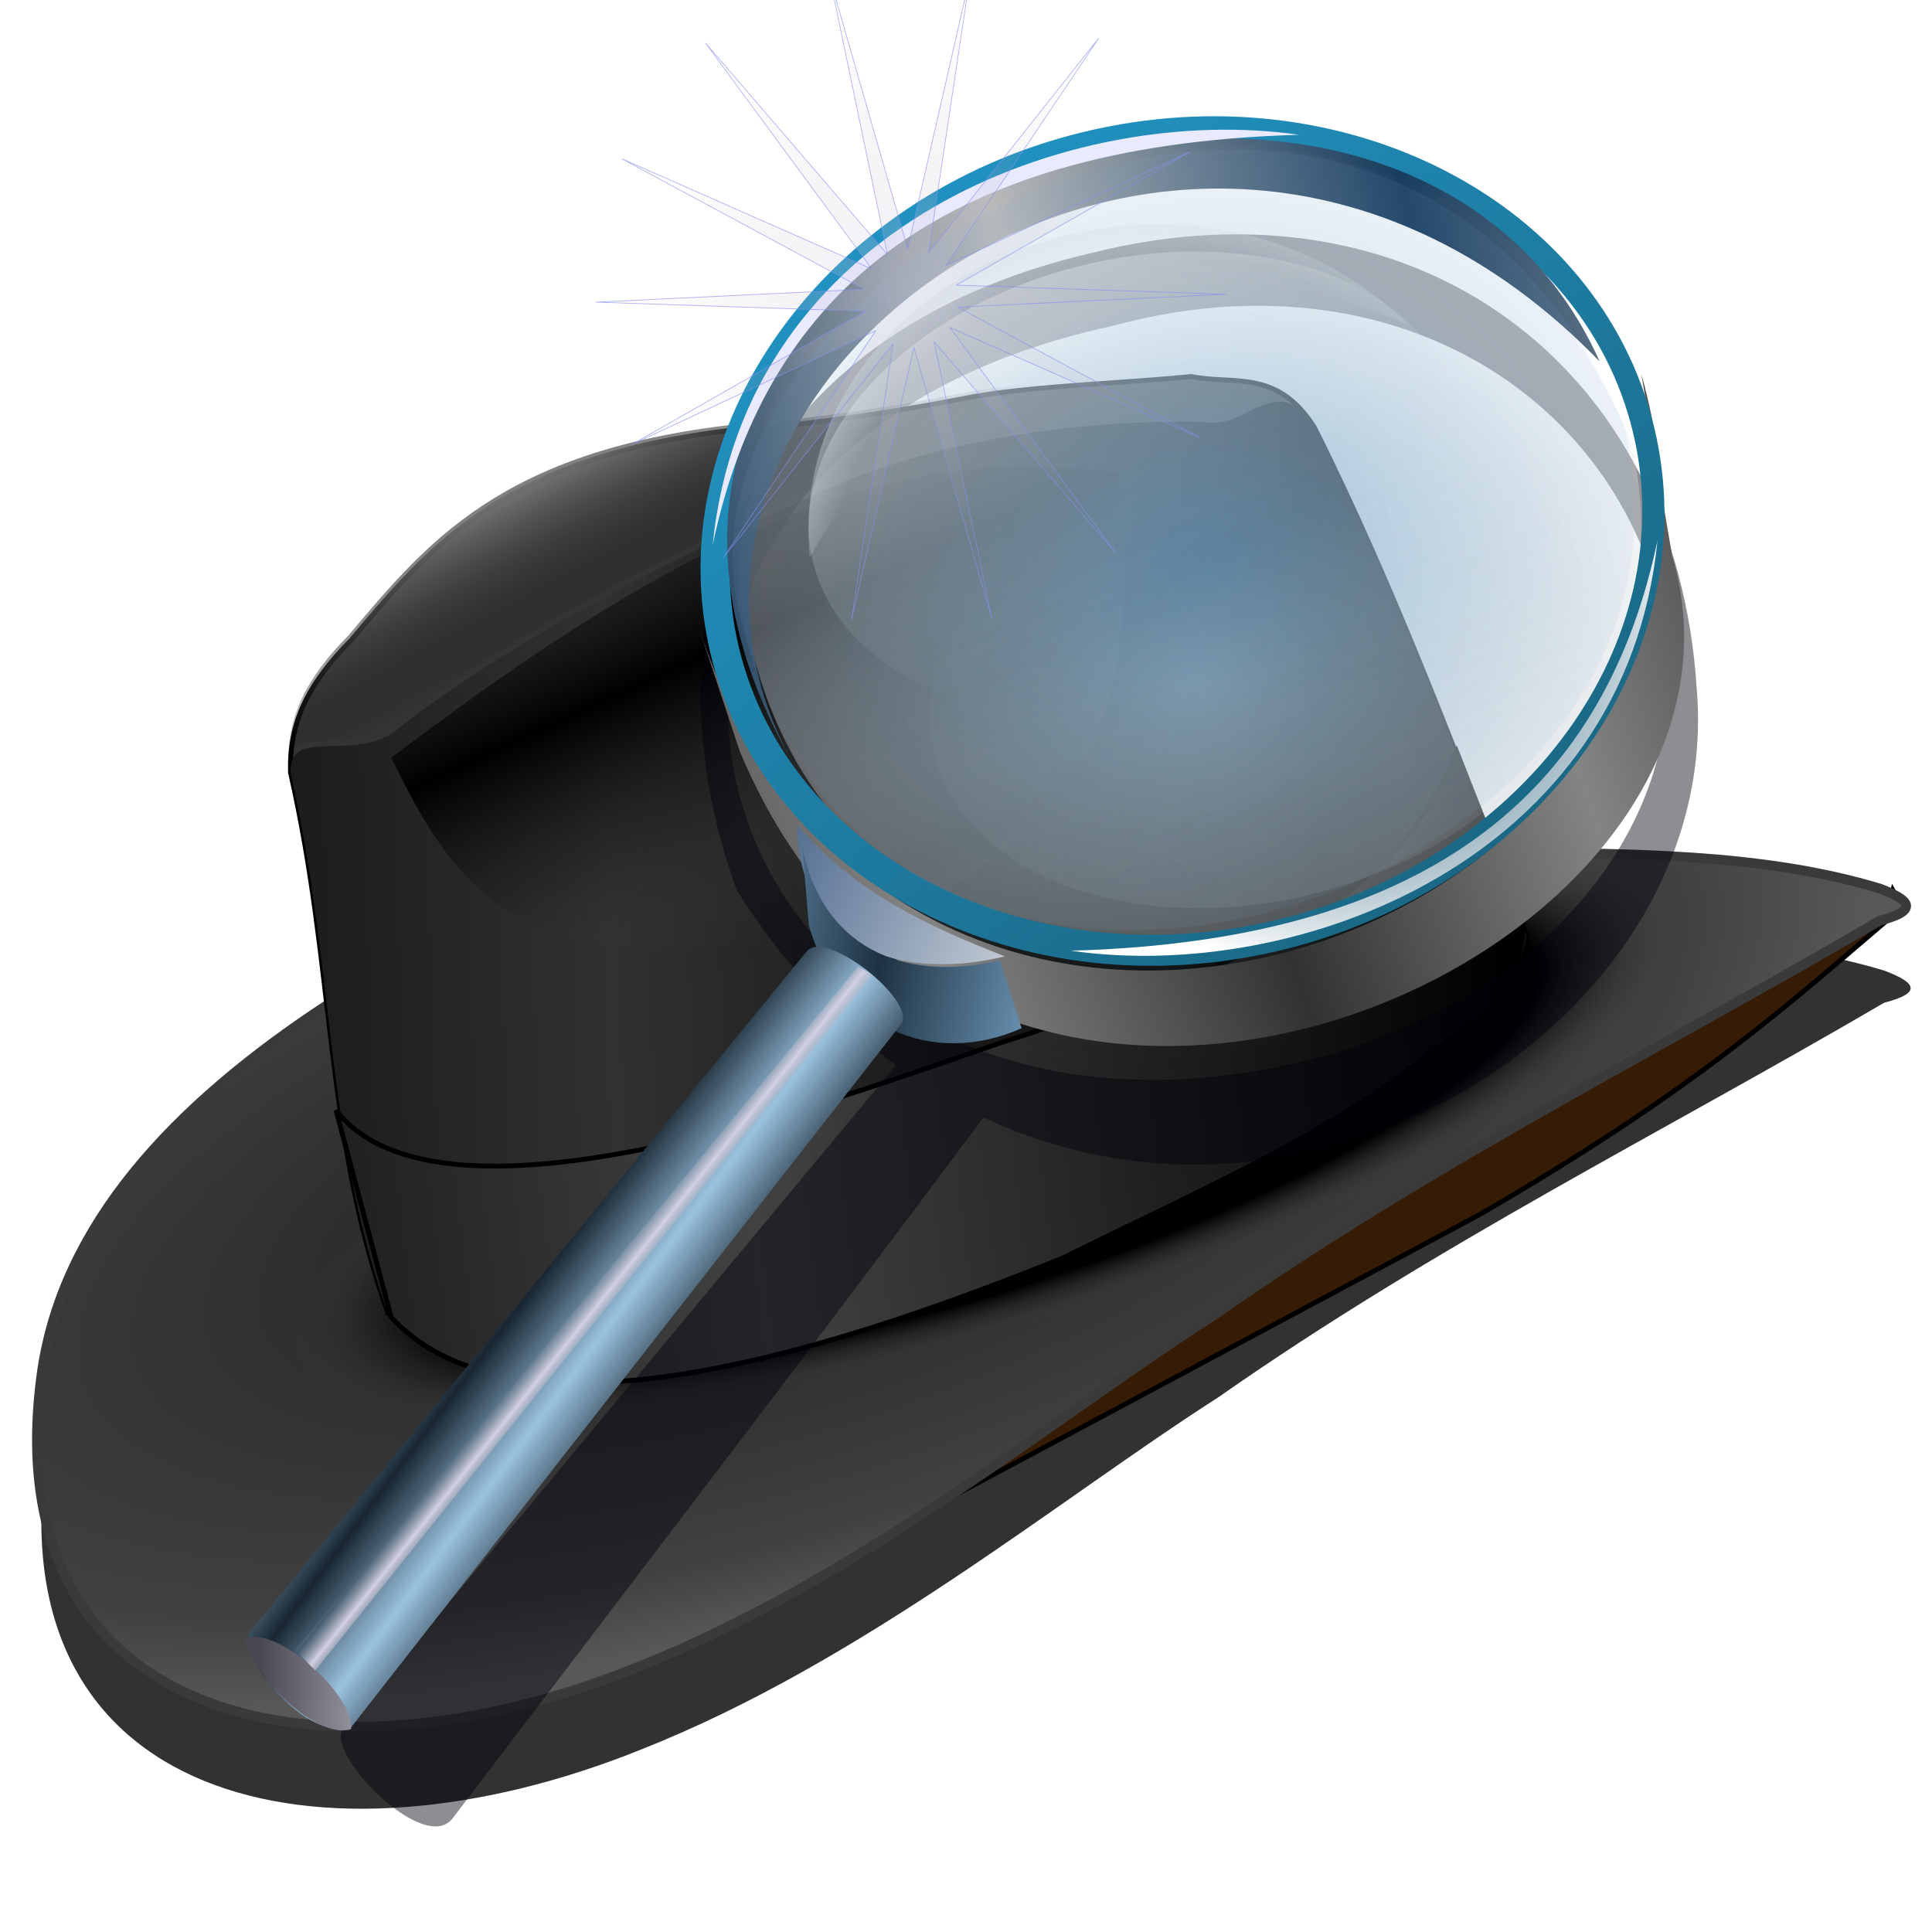 <?xml version="1.0" encoding="UTF-8" standalone="no"?>
<!-- Created with Inkscape (http://www.inkscape.org/) -->

<svg
   xmlns:dc="http://purl.org/dc/elements/1.1/"
   xmlns:cc="http://creativecommons.org/ns#"
   xmlns:rdf="http://www.w3.org/1999/02/22-rdf-syntax-ns#"
   xmlns:svg="http://www.w3.org/2000/svg"
   xmlns="http://www.w3.org/2000/svg"
   xmlns:xlink="http://www.w3.org/1999/xlink"
   xmlns:sodipodi="http://sodipodi.sourceforge.net/DTD/sodipodi-0.dtd"
   xmlns:inkscape="http://www.inkscape.org/namespaces/inkscape"
   id="svg2"
   version="1.1"
   inkscape:version="0.92.5 (2060ec1f9f, 2020-04-08)"
   width="255"
   height="255"
   sodipodi:docname="Alfred.svg">
  <defs
     id="defs6">
    <linearGradient
       id="linearGradient938">
      <stop
         stop-opacity="1"
         stop-color="#424242"
         id="stop934"
         style="stop-color:#313131;stop-opacity:1" />
      <stop
         stop-opacity="1"
         stop-color="#000000"
         id="stop936"
         offset="1" />
    </linearGradient>
    <linearGradient
       inkscape:collect="always"
       id="linearGradient1400">
      <stop
         id="stop1396"
         stop-color="#bbbbbb"
         stop-opacity="1" />
      <stop
         offset="1"
         id="stop1398"
         stop-color="#173b5d"
         stop-opacity="0.979" />
    </linearGradient>
    <linearGradient
       inkscape:collect="always"
       id="linearGradient2836">
      <stop
         id="stop2838"
         stop-color="#182632"
         stop-opacity="1" />
      <stop
         offset="1"
         id="stop2844"
         stop-color="#9ac2df"
         stop-opacity="1" />
    </linearGradient>
    <linearGradient
       id="linearGradient2923"
       inkscape:collect="always">
      <stop
         id="stop2925"
         stop-color="#ded9ec"
         stop-opacity="0.439" />
      <stop
         id="stop2927"
         offset="1"
         stop-color="#9895a2"
         stop-opacity="0" />
    </linearGradient>
    <linearGradient
       id="linearGradient2905"
       inkscape:collect="always">
      <stop
         id="stop2907"
         stop-color="#9895a2"
         stop-opacity="0" />
      <stop
         id="stop2909"
         offset="1"
         stop-color="white"
         stop-opacity="1" />
    </linearGradient>
    <linearGradient
       id="linearGradient2895"
       inkscape:collect="always">
      <stop
         id="stop2897"
         stop-color="#d4d0e3"
         stop-opacity="1" />
      <stop
         id="stop2899"
         offset="1"
         stop-color="#9e9ca6"
         stop-opacity="0" />
    </linearGradient>
    <linearGradient
       id="linearGradient2856"
       inkscape:collect="always">
      <stop
         id="stop2858"
         stop-color="#494750"
         stop-opacity="1" />
      <stop
         id="stop2860"
         offset="1"
         stop-color="#9e9ca6"
         stop-opacity="1" />
    </linearGradient>
    <linearGradient
       id="linearGradient2846"
       inkscape:collect="always">
      <stop
         id="stop2848"
         stop-color="#1e3242"
         stop-opacity="1" />
      <stop
         id="stop2850"
         offset="1"
         stop-color="#77a3c6"
         stop-opacity="1" />
    </linearGradient>
    <linearGradient
       id="linearGradient2838"
       inkscape:collect="always">
      <stop
         id="stop2840"
         stop-color="#415f87"
         stop-opacity="1" />
      <stop
         id="stop2842"
         offset="1"
         stop-color="#dadee3"
         stop-opacity="1" />
    </linearGradient>
    <linearGradient
       id="linearGradient2849"
       inkscape:collect="always">
      <stop
         id="stop2851"
         stop-color="#9abfd0"
         stop-opacity="0.486" />
      <stop
         id="stop2853"
         offset="1"
         stop-color="#1d313a"
         stop-opacity="0" />
    </linearGradient>
    <linearGradient
       inkscape:collect="always"
       id="linearGradient2839">
      <stop
         id="stop2841"
         stop-color="#bfd1d9"
         stop-opacity="0" />
      <stop
         offset="1"
         id="stop2843"
         stop-color="#e6f0f4"
         stop-opacity="0.329" />
    </linearGradient>
    <linearGradient
       id="linearGradient2809"
       inkscape:collect="always">
      <stop
         id="stop2811"
         stop-color="#7ab1db"
         stop-opacity="1" />
      <stop
         id="stop2813"
         offset="1"
         stop-color="#e8ebed"
         stop-opacity="0.534" />
    </linearGradient>
    <linearGradient
       id="linearGradient2799"
       inkscape:collect="always">
      <stop
         id="stop2801"
         stop-color="#323232"
         stop-opacity="1" />
      <stop
         id="stop2803"
         offset="1"
         stop-color="#848484"
         stop-opacity="1" />
    </linearGradient>
    <linearGradient
       id="linearGradient2791"
       inkscape:collect="always">
      <stop
         id="stop2793"
         stop-color="#1a6682"
         stop-opacity="1" />
      <stop
         id="stop2795"
         offset="1"
         stop-color="#2196c7"
         stop-opacity="1" />
    </linearGradient>
    <linearGradient
       id="linearGradient2781"
       inkscape:collect="always">
      <stop
         id="stop2783"
         stop-color="#bfd1d9"
         stop-opacity="0" />
      <stop
         offset="0.774"
         id="stop1338"
         stop-color="#ccd9df"
         stop-opacity="0" />
      <stop
         id="stop2785"
         offset="1"
         stop-color="#d1dce1"
         stop-opacity="1" />
    </linearGradient>
    <linearGradient
       id="linearGradient2773"
       inkscape:collect="always">
      <stop
         id="stop2775"
         stop-color="#bfd1d9"
         stop-opacity="0" />
      <stop
         id="stop2777"
         offset="1"
         stop-color="#ffffff"
         stop-opacity="0.436" />
    </linearGradient>
    <linearGradient
       gradientUnits="userSpaceOnUse"
       y2="137.8"
       x2="322.55"
       y1="230.29"
       x1="347.6"
       id="linearGradient2779"
       xlink:href="#linearGradient2773"
       inkscape:collect="always"
       gradientTransform="matrix(0.472,0,0,0.496,-40.278,-0.742)" />
    <radialGradient
       gradientUnits="userSpaceOnUse"
       gradientTransform="matrix(0.467,-0.464,0.445,0.488,-258.575,252.649)"
       r="89.23"
       fy="255.09"
       fx="640.36"
       cy="255.09"
       cx="640.36"
       id="radialGradient2789"
       xlink:href="#linearGradient2781"
       inkscape:collect="always" />
    <linearGradient
       gradientTransform="matrix(0.459,-0.111,0.117,0.482,-171.945,55.955)"
       gradientUnits="userSpaceOnUse"
       y2="60.971"
       x2="601.67"
       y1="306.54"
       x1="707.03"
       id="linearGradient2797"
       xlink:href="#linearGradient2791"
       inkscape:collect="always" />
    <linearGradient
       gradientTransform="matrix(0.459,-0.111,0.117,0.482,-171.945,55.955)"
       gradientUnits="userSpaceOnUse"
       y2="253.18"
       x2="757.88"
       y1="263.06"
       x1="665.15"
       id="linearGradient2805"
       xlink:href="#linearGradient2799"
       inkscape:collect="always"
       spreadMethod="reflect" />
    <radialGradient
       gradientUnits="userSpaceOnUse"
       gradientTransform="matrix(0.459,-0.111,0.094,0.387,-186.819,59.442)"
       r="127.02"
       fy="236.83"
       fx="702.45"
       cy="236.83"
       cx="702.45"
       id="radialGradient2815"
       xlink:href="#linearGradient2809"
       inkscape:collect="always" />
    <linearGradient
       y2="259.15"
       x2="372.72"
       y1="145.75"
       x1="355.52"
       gradientUnits="userSpaceOnUse"
       id="linearGradient2837"
       xlink:href="#linearGradient2839"
       inkscape:collect="always"
       gradientTransform="matrix(0.472,0,0,0.496,-30.704,27.602)" />
    <radialGradient
       gradientUnits="userSpaceOnUse"
       gradientTransform="matrix(0.472,0,0,0.355,33.853,14.931)"
       r="139.33"
       fy="231.14"
       fx="694.39"
       cy="231.14"
       cx="694.39"
       id="radialGradient2855"
       xlink:href="#linearGradient2849"
       inkscape:collect="always" />
    <linearGradient
       gradientTransform="matrix(0.459,-0.111,0.117,0.482,-13.581,21.488)"
       gradientUnits="userSpaceOnUse"
       y2="291.58"
       x2="256.2"
       y1="231.2"
       x1="181.85"
       id="linearGradient2844"
       xlink:href="#linearGradient2838"
       inkscape:collect="always" />
    <linearGradient
       gradientTransform="matrix(0.459,-0.111,0.117,0.482,-13.581,21.488)"
       gradientUnits="userSpaceOnUse"
       y2="295.77"
       x2="258.71"
       y1="273.06"
       x1="211.8"
       id="linearGradient2852"
       xlink:href="#linearGradient2846"
       inkscape:collect="always"
       spreadMethod="reflect" />
    <linearGradient
       gradientTransform="matrix(0.459,-0.111,0.117,0.482,-8.014,12.881)"
       spreadMethod="reflect"
       gradientUnits="userSpaceOnUse"
       y2="366.3"
       x2="92.43"
       y1="348.5"
       x1="78.31"
       id="linearGradient2862"
       xlink:href="#linearGradient2836"
       inkscape:collect="always" />
    <linearGradient
       gradientTransform="matrix(0.459,-0.111,0.117,0.482,-13.581,21.488)"
       gradientUnits="userSpaceOnUse"
       y2="428.07"
       x2="26.432"
       y1="418.84"
       x1="-3.133"
       id="linearGradient2872"
       xlink:href="#linearGradient2856"
       inkscape:collect="always" />
    <linearGradient
       gradientTransform="matrix(0.459,-0.111,0.117,0.482,222.045,-40.319)"
       spreadMethod="reflect"
       gradientUnits="userSpaceOnUse"
       y2="336.46"
       x2="-392.43"
       y1="340.41"
       x1="-389.51"
       id="linearGradient2901"
       xlink:href="#linearGradient2895"
       inkscape:collect="always" />
    <radialGradient
       r="93.77"
       fy="184.99"
       fx="283.25"
       cy="184.99"
       cx="283.25"
       gradientTransform="matrix(-0.071,0.446,-0.527,-0.099,559.32,-18.426)"
       gradientUnits="userSpaceOnUse"
       id="radialGradient2917"
       xlink:href="#linearGradient2905"
       inkscape:collect="always" />
    <radialGradient
       gradientUnits="userSpaceOnUse"
       r="74.43"
       fy="136.62"
       fx="-8.539"
       cy="136.62"
       cx="-8.539"
       id="radialGradient2929"
       xlink:href="#linearGradient2923"
       inkscape:collect="always" />
    <filter
       inkscape:collect="always"
       id="filter1344"
       x="-0.022"
       width="1.045"
       y="-0.026"
       height="1.051"
       color-interpolation-filters="sRGB">
      <feGaussianBlur
         inkscape:collect="always"
         stdDeviation="1.948"
         id="feGaussianBlur1346" />
    </filter>
    <linearGradient
       inkscape:collect="always"
       xlink:href="#linearGradient1400"
       id="linearGradient1402"
       x1="404.93"
       y1="31.945"
       x2="458.51"
       y2="25.797"
       gradientUnits="userSpaceOnUse"
       spreadMethod="reflect"
       gradientTransform="rotate(-6.026,264.607,2629.764)" />
    <filter
       inkscape:collect="always"
       id="filter950"
       x="-0.009"
       width="1.019"
       y="-0.016"
       height="1.033"
       color-interpolation-filters="sRGB">
      <feGaussianBlur
         inkscape:collect="always"
         stdDeviation="0.326"
         id="feGaussianBlur952" />
    </filter>
    <filter
       inkscape:collect="always"
       id="filter962"
       x="-0.019"
       width="1.038"
       y="-0.033"
       height="1.065"
       color-interpolation-filters="sRGB">
      <feGaussianBlur
         inkscape:collect="always"
         stdDeviation="0.653"
         id="feGaussianBlur964" />
    </filter>
    <linearGradient
       inkscape:collect="always"
       xlink:href="#linearGradient3832"
       id="linearGradient3838"
       x1="114.19"
       y1="26.22"
       x2="129.322"
       y2="55.122"
       gradientUnits="userSpaceOnUse"
       gradientTransform="matrix(0.641,0,0,0.641,2.059,42.773)"
       spreadMethod="pad" />
    <radialGradient
       inkscape:collect="always"
       xlink:href="#linearGradient3815"
       id="radialGradient3821"
       cx="213.93"
       cy="148.12"
       fx="213.93"
       fy="148.12"
       r="145.37"
       gradientTransform="matrix(0.659,0.005,-1.6855106e-4,0.178,-95.683,158.877)"
       gradientUnits="userSpaceOnUse" />
    <linearGradient
       inkscape:collect="always"
       xlink:href="#linearGradient938"
       id="linearGradient3811"
       x1="122.1"
       y1="118.8"
       x2="268.379"
       y2="113.541"
       gradientUnits="userSpaceOnUse"
       gradientTransform="matrix(0.641,0,0,0.641,2.059,42.773)"
       spreadMethod="reflect" />
    <filter
       inkscape:collect="always"
       id="filter3801"
       color-interpolation-filters="sRGB">
      <feGaussianBlur
         inkscape:collect="always"
         stdDeviation="1.253"
         id="feGaussianBlur3803" />
    </filter>
    <radialGradient
       inkscape:collect="always"
       xlink:href="#linearGradient3783"
       id="radialGradient3789"
       cx="153.18"
       cy="145.55"
       fx="153.18"
       fy="145.55"
       r="193.03"
       gradientTransform="matrix(0.754,-0.236,0.09,0.287,-28.307,148.484)"
       gradientUnits="userSpaceOnUse" />
    <linearGradient
       inkscape:collect="always"
       xlink:href="#linearGradient3775-1"
       id="linearGradient3781"
       x1="-247.77"
       y1="181.64"
       x2="-87.39"
       y2="162.1"
       gradientUnits="userSpaceOnUse"
       spreadMethod="reflect"
       gradientTransform="matrix(0.641,0,0,0.641,257.348,37.016)" />
    <linearGradient
       inkscape:collect="always"
       xlink:href="#linearGradient3765"
       id="linearGradient3771"
       x1="-229.02"
       y1="70.1"
       x2="-205.32"
       y2="122.06"
       gradientUnits="userSpaceOnUse"
       spreadMethod="reflect"
       gradientTransform="translate(391.406,-49.328)" />
    <linearGradient
       id="linearGradient3765">
      <stop
         id="stop3767-1"
         stop-color="#000000"
         stop-opacity="1" />
      <stop
         offset="1"
         id="stop3769"
         stop-color="#424242"
         stop-opacity="0" />
    </linearGradient>
    <linearGradient
       id="linearGradient3775-1">
      <stop
         id="stop3777"
         stop-color="#424242"
         stop-opacity="1" />
      <stop
         offset="1"
         id="stop3779"
         stop-color="#000000"
         stop-opacity="1" />
    </linearGradient>
    <linearGradient
       id="linearGradient3783">
      <stop
         id="stop3785"
         stop-color="#1d1d1d"
         stop-opacity="1" />
      <stop
         id="stop3791-6"
         offset="0.833"
         stop-color="#585858"
         stop-opacity="1"
         style="stop-color:#414141;stop-opacity:1" />
      <stop
         offset="1"
         id="stop3787"
         stop-color="#585858"
         stop-opacity="1" />
    </linearGradient>
    <linearGradient
       id="linearGradient3815">
      <stop
         id="stop3817-9"
         stop-color="#000000"
         stop-opacity="1" />
      <stop
         id="stop3823-1"
         offset="0.797"
         stop-color="#000000"
         stop-opacity="1" />
      <stop
         offset="1"
         id="stop3819"
         stop-color="#424242"
         stop-opacity="0" />
    </linearGradient>
    <linearGradient
       id="linearGradient3832">
      <stop
         id="stop3834"
         stop-color="#808080"
         stop-opacity="1" />
      <stop
         offset="1"
         id="stop3836"
         stop-color="#343434"
         stop-opacity="0"
         style="stop-color:#000000;stop-opacity:0" />
    </linearGradient>
    <filter
       inkscape:collect="always"
       id="filter2582"
       x="-0.026"
       width="1.053"
       y="-0.056"
       height="1.113"
       color-interpolation-filters="sRGB">
      <feGaussianBlur
         inkscape:collect="always"
         stdDeviation="2.717"
         id="feGaussianBlur2584" />
    </filter>
  </defs>
  <sodipodi:namedview
     pagecolor="#0012ff"
     bordercolor="#666666"
     borderopacity="1"
     objecttolerance="10"
     gridtolerance="10"
     guidetolerance="10"
     inkscape:pageopacity="0"
     inkscape:pageshadow="2"
     inkscape:window-width="1920"
     inkscape:window-height="1056"
     id="namedview4"
     showgrid="false"
     inkscape:zoom="3.4156863"
     inkscape:cx="127.5"
     inkscape:cy="130.08218"
     inkscape:window-x="0"
     inkscape:window-y="0"
     inkscape:window-maximized="1"
     inkscape:current-layer="svg2"
     inkscape:snap-global="false" />
  <path
     sodipodi:nodetypes="cccccccc"
     inkscape:connector-curvature="0"
     id="path2496"
     d="M 84.487,230.966 C 42.156,247.987 -0.503,237.949 6.148,191.672 8.997,172.681 23.098,157.026 43.941,143.367 94.454,121.066 147.866,123.186 198.116,123.344 c 17.468,0.149 35.034,0.07 50.557,4.755 3.776,1.418 5.499,2.837 0,4.255 -29.322,17.16 -59.119,31.941 -87.85,52.059 -21.076,13.483 -46.975,34.975 -76.336,46.553 z"
     stroke-dasharray="none"
     stroke-opacity="1"
     fill="#1d1d1d"
     filter="url(#filter2582)"
     stroke="none"
     stroke-linejoin="miter"
     fill-opacity="0.905"
     stroke-linecap="butt"
     stroke-width="1.281"
     stroke-miterlimit="4" />
  <path
     d="m 249.839,117.518 1.251,2.253 c -14.325,12.089 -26.137,23.34 -55.813,40.546 l -97.36,52.059 c 49.409,-33.398 96.894,-69.575 151.922,-94.857 z"
     id="path3757-7"
     inkscape:connector-curvature="0"
     sodipodi:nodetypes="ccccc"
     stroke-opacity="1"
     fill="#371c05"
     stroke="#000000"
     stroke-linejoin="miter"
     fill-opacity="1"
     stroke-linecap="butt"
     stroke-width="0.641" />
  <path
     d="M 83.901,220.134 C 41.57,237.155 -1.088,227.117 5.563,180.839 8.411,161.849 22.513,146.193 43.355,132.535 93.868,110.234 147.281,112.353 197.53,112.512 c 17.468,0.149 35.034,0.07 50.557,4.755 3.776,1.418 5.499,2.837 0,4.255 -29.322,17.16 -59.119,31.941 -87.85,52.059 -21.076,13.483 -46.975,34.975 -76.336,46.553 z"
     id="path3755-0"
     inkscape:connector-curvature="0"
     sodipodi:nodetypes="cccccccc"
     stroke-dasharray="none"
     stroke-opacity="1"
     fill="url(#radialGradient3789)"
     stroke="#3a3a3a"
     stroke-linejoin="miter"
     fill-opacity="1"
     stroke-linecap="butt"
     stroke-width="1.281"
     stroke-miterlimit="4" />
  <ellipse
     id="path3813"
     transform="matrix(0.946,-0.325,0.467,0.884,0,0)"
     cx="45.21"
     cy="186.46"
     rx="100.1"
     ry="25.913"
     fill="url(#radialGradient3821)"
     stroke="none"
     fill-opacity="1"
     stroke-width="0.646" />
  <path
     d="m 51.114,173.081 c 15.77,19.814 60.796,2.283 88.6,-7.258 19.253,-8.955 37.386,-18.581 53.31,-29.533 4.87,-3.577 7.644,-7.853 8.51,-12.764 -8.822,-22.707 -17.295,-45.646 -28.032,-67.076 -4.913,-7.856 -10.746,-5.606 -16.268,-6.758 -10.183,0.998 -22.469,1.293 -30.535,3.003 -9.596,1.846 -19.801,3.341 -29.533,4.005 -30.971,3.559 -40.631,15.775 -50.808,27.781 -5.765,5.84 -8.232,10.955 -8.009,17.52 5.89,25.955 4.437,47.498 12.764,71.081 z"
     id="path3759-9"
     inkscape:connector-curvature="0"
     sodipodi:nodetypes="ccccccccccc"
     stroke-opacity="1"
     fill="#343434"
     stroke="#000000"
     stroke-linejoin="miter"
     fill-opacity="1"
     stroke-linecap="butt"
     stroke-width="0.641" />
  <path
     sodipodi:nodetypes="cccccccccc"
     inkscape:connector-curvature="0"
     id="path3761"
     d="m 51.114,173.081 c 15.77,19.814 60.796,2.283 88.6,-7.258 19.253,-8.955 37.386,-18.581 53.31,-29.533 4.87,-3.577 7.644,-7.853 8.51,-12.764 -8.822,-22.707 -17.295,-45.646 -28.032,-67.076 -4.913,-7.856 -8.994,0.401 -14.516,-0.751 -20.762,-0.459 -38.842,3.899 -49.556,8.76 -29.604,13.128 -45.327,22.951 -56.064,31.035 -5.765,5.84 -15.24,-0.057 -15.017,6.507 5.89,25.955 4.437,47.498 12.764,71.081 z"
     fill="url(#linearGradient3811)"
     stroke="none"
     fill-opacity="1"
     style="fill:url(#linearGradient3811)" />
  <path
     d="m 77.344,51.313 c 48.449,-36.593 97.438,-67.239 150,-58.594 1.967,34.351 4.589,68.851 -47.266,91.016 C 104.749,103.909 90.56,77.977 77.344,51.313 Z"
     id="path3763"
     inkscape:connector-curvature="0"
     sodipodi:nodetypes="cccc"
     transform="matrix(0.641,0,0,0.641,2.059,67.12)"
     fill="url(#linearGradient3771)"
     filter="url(#filter3801)"
     stroke="none"
     fill-opacity="1" />
  <path
     d="m 44.357,146.55 7.258,27.281 c 17.226,18.817 62.44,2.737 88.6,-7.759 18.301,-9.103 37.282,-17.016 53.06,-30.535 6.905,-3.376 7.377,-8.683 7.759,-14.016 l -8.76,-22.275 c -8.541,21.686 -31.913,29.019 -57.565,37.543 -14.323,4.402 -75.246,29.243 -90.352,9.761 z"
     id="path3773"
     inkscape:connector-curvature="0"
     sodipodi:nodetypes="cccccccc"
     stroke-opacity="1"
     fill="url(#linearGradient3781)"
     stroke="#000000"
     stroke-linejoin="miter"
     fill-opacity="1"
     stroke-linecap="butt"
     stroke-width="0.641" />
  <path
     d="m 156.913,49.024 c -10.183,0.998 -22.469,1.293 -30.535,3.003 -9.596,1.846 -19.801,3.341 -29.533,4.005 -30.971,3.559 -40.641,15.785 -50.818,27.791 -5.594,5.666 -8.07,10.651 -8.009,16.939 0.359,-5.628 9.432,-0.269 15.017,-5.927 10.737,-8.084 26.46,-17.908 56.064,-31.035 10.715,-4.861 28.794,-9.229 49.556,-8.77 5.347,1.115 9.349,-6.594 14.056,0.04 -4.814,-7.011 -10.448,-4.931 -15.798,-6.047 z"
     id="path3825"
     inkscape:connector-curvature="0"
     fill="url(#linearGradient3838)"
     stroke="none"
     fill-opacity="1"
     style="fill:url(#linearGradient3838)" />
  <g
     style="filter:url(#filter1344)"
     id="g1336"
     transform="rotate(-13.608,231.498,947.5)">
    <path
       style="opacity:1;fill:#01010b;fill-opacity:0.444;fill-rule:evenodd;stroke:#000000;stroke-width:0;stroke-linecap:butt;stroke-linejoin:miter;stroke-miterlimit:4;stroke-dasharray:none;stroke-opacity:1"
       stroke-miterlimit="4"
       inkscape:connector-curvature="0"
       id="path2874"
       d="m 361.497,38.478 c -46.376,-0.39 -69.6,31.443 -65.188,70.814 3.756,11.008 8.899,20.043 14.977,27.301 l -91.844,68.301 c -2.126,3.277 6.927,18.335 11.586,14.547 42.991,-34.956 58.768,-47.642 89.857,-73.42 38.139,30.691 98.268,9.501 104.812,-32.838 7.422,-41.999 -19.852,-75.147 -64.201,-74.705 z m -3.357,9.986 c 1.294,-0.016 2.613,-0.006 3.951,0.027 36.233,-1.019 60.822,22.564 61.584,51.631 0,29.288 -27.194,49.32 -61.676,48.602 -79.586,-1.648 -85.431,-99.278 -3.859,-100.26 z" />
    <path
       style="opacity:1;fill:url(#radialGradient2855);fill-opacity:1;fill-rule:evenodd;stroke:#000000;stroke-width:0;stroke-linecap:butt;stroke-linejoin:miter;stroke-miterlimit:4;stroke-dasharray:none;stroke-opacity:1"
       stroke-miterlimit="4"
       sodipodi:nodetypes="ccc"
       id="path2845"
       d="m 295.889,96.049 c 0.976,71.555 131.359,63.175 131.278,0 -15.476,-78.829 -136.731,-48.724 -131.278,0 z"
       inkscape:connector-curvature="0" />
  </g>
  <path
     style="opacity:0.602;fill:url(#radialGradient2815);fill-opacity:1;fill-rule:evenodd;stroke:#000000;stroke-width:0;stroke-linecap:butt;stroke-linejoin:miter;stroke-miterlimit:4;stroke-dasharray:none;stroke-opacity:1"
     stroke-miterlimit="4"
     inkscape:connector-curvature="0"
     sodipodi:nodetypes="ccc"
     id="path2807"
     d="M 99.351,86.092 C 117.32,156.551 230.389,120.418 215.214,58.044 182.708,-16.501 82.889,39.137 99.351,86.092 Z" />
  <path
     style="fill:url(#linearGradient2805);fill-opacity:1;fill-rule:evenodd;stroke:none;stroke-width:0.484;stroke-linecap:butt;stroke-linejoin:miter;stroke-opacity:1"
     inkscape:connector-curvature="0"
     d="m 92.152,82.607 5.489,16.559 C 129.085,174.217 236.561,126.783 220.688,73.268 L 216.628,49.363 C 237.924,123.603 119.237,165.412 92.152,82.607 Z"
     id="path1873"
     sodipodi:nodetypes="ccccc" />
  <path
     style="opacity:1;fill:url(#linearGradient2797);fill-opacity:1;fill-rule:evenodd;stroke:none;stroke-width:0.193;stroke-linecap:round;stroke-linejoin:round;stroke-miterlimit:4;stroke-dasharray:none;stroke-opacity:1"
     stroke-miterlimit="4"
     inkscape:connector-curvature="0"
     d="m 143.004,17.419 c -34.358,8.317 -56.389,39.253 -49.173,69.06 7.216,29.807 40.956,47.242 75.314,38.924 34.358,-8.317 56.389,-39.253 49.173,-69.06 -7.216,-29.807 -40.956,-47.242 -75.314,-38.924 z m 1.42,3.799 c 32.559,-7.882 64.407,8.154 71.1,35.801 6.693,27.647 -14.294,56.474 -46.854,64.356 -32.559,7.882 -64.421,-8.151 -71.114,-35.798 C 90.863,57.93 111.865,29.1 144.424,21.218 Z"
     id="path1875" />
  <path
     style="fill:url(#linearGradient1402);fill-opacity:1;fill-rule:evenodd;stroke:none;stroke-width:0.484;stroke-linecap:butt;stroke-linejoin:miter;stroke-opacity:1"
     inkscape:connector-curvature="0"
     d="M 105.939,102.861 C 74.357,52.415 155.917,-9.31 211.139,47.721 183.741,-13.694 60.503,28.802 105.939,102.861 Z"
     id="path2765"
     sodipodi:nodetypes="ccc" />
  <path
     style="opacity:1;fill:#7ab1db;fill-opacity:0.095;fill-rule:evenodd;stroke:none;stroke-width:0.484;stroke-linecap:butt;stroke-linejoin:miter;stroke-opacity:1"
     inkscape:connector-curvature="0"
     d="M 98.516,84.2 C 116.484,154.659 229.553,118.526 214.378,56.152 181.873,-18.393 82.054,37.246 98.516,84.2 Z"
     id="path2767"
     sodipodi:nodetypes="ccc" />
  <path
     style="fill:url(#radialGradient2789);fill-opacity:1;fill-rule:evenodd;stroke:#000000;stroke-width:0;stroke-linecap:butt;stroke-linejoin:miter;stroke-miterlimit:4;stroke-dasharray:none;stroke-opacity:1"
     stroke-miterlimit="4"
     inkscape:connector-curvature="0"
     d="M 106.861,73.568 C 103.341,35.857 156.075,13.895 186.079,42.984 153.035,28.886 127.137,38.589 106.861,73.568 Z"
     id="path2769"
     sodipodi:nodetypes="ccc" />
  <ellipse
     style="opacity:0.811;fill:url(#linearGradient2779);fill-opacity:1;fill-rule:evenodd;stroke:#00010e;stroke-width:0;stroke-linecap:round;stroke-linejoin:round;stroke-miterlimit:4;stroke-dasharray:none;stroke-opacity:1"
     stroke-miterlimit="4"
     ry="29.732"
     rx="43.894"
     cy="97.38"
     cx="130.737"
     id="path2771"
     transform="rotate(-13.608)" />
  <ellipse
     style="opacity:0.26;fill:url(#linearGradient2837);fill-opacity:1;fill-rule:evenodd;stroke:#00010e;stroke-width:0;stroke-linecap:round;stroke-linejoin:round;stroke-miterlimit:4;stroke-dasharray:none;stroke-opacity:1"
     stroke-miterlimit="4"
     ry="29.732"
     rx="43.894"
     cy="125.72"
     cx="140.317"
     id="path2835"
     transform="rotate(-13.608)" />
  <path
     style="fill:url(#linearGradient2844);fill-opacity:1;fill-rule:evenodd;stroke:none;stroke-width:0.484;stroke-linecap:butt;stroke-linejoin:miter;stroke-opacity:1"
     inkscape:connector-curvature="0"
     d="m 105.193,108.898 c 7.558,8.86 17.347,13.391 27.441,17.33 -11.533,2.812 -26.962,0.798 -27.441,-17.33 z"
     id="path2834"
     sodipodi:nodetypes="ccc" />
  <path
     style="fill:url(#linearGradient2852);fill-opacity:1;fill-rule:evenodd;stroke:none;stroke-width:0.484;stroke-linecap:butt;stroke-linejoin:miter;stroke-opacity:1"
     inkscape:connector-curvature="0"
     d="m 131.963,126.732 2.883,8.981 c -11.873,5.252 -24.255,-0.131 -28.096,-13.598 l -0.866,-10.505 c 2.408,13.16 13.136,18.266 26.08,15.122 z"
     id="path2836"
     sodipodi:nodetypes="ccccc" />
  <path
     style="fill:url(#linearGradient2862);fill-opacity:1;fill-rule:evenodd;stroke:#000000;stroke-width:0;stroke-linecap:butt;stroke-linejoin:miter;stroke-miterlimit:4;stroke-dasharray:none;stroke-opacity:1"
     stroke-miterlimit="4"
     inkscape:connector-curvature="0"
     d="m 106.521,125.507 c 2.705,-2.83 14.49,6.676 12.43,9.648 l -72.612,92.835 c -5.795,1.861 -14.724,-8.741 -13.442,-12.482 z"
     id="path2854"
     sodipodi:nodetypes="ccccc" />
  <path
     style="fill:url(#linearGradient2872);fill-opacity:1;fill-rule:evenodd;stroke:#000000;stroke-width:0;stroke-linecap:butt;stroke-linejoin:miter;stroke-miterlimit:4;stroke-dasharray:none;stroke-opacity:1"
     stroke-miterlimit="4"
     inkscape:connector-curvature="0"
     d="m 32.35,216.32 c 0.193,3.367 8.692,13.408 13.988,11.909 0.441,-4.602 -10.086,-13.898 -13.988,-11.909 z"
     id="path2864"
     sodipodi:nodetypes="ccc" />
  <path
     style="fill:url(#linearGradient2901);fill-opacity:1;fill-rule:evenodd;stroke:#000000;stroke-width:0;stroke-linecap:butt;stroke-linejoin:miter;stroke-miterlimit:4;stroke-dasharray:none;stroke-opacity:1"
     stroke-miterlimit="4"
     inkscape:connector-curvature="0"
     d="m 38.992,217.783 74.262,-90.211 1.918,1.158 -73.56,91.776 z"
     id="path2893"
     sodipodi:nodetypes="ccccc" />
  <path
     style="fill:#e9e9ff;fill-opacity:1;fill-rule:evenodd;stroke:none;stroke-width:0;stroke-linecap:butt;stroke-linejoin:miter;stroke-miterlimit:4;stroke-dasharray:none;stroke-opacity:1;filter:url(#filter962)"
     stroke-miterlimit="4"
     inkscape:connector-curvature="0"
     d="M 363.518,68.195 C 373.54,37.175 397.451,18.644 446.204,22.451 416.949,15.017 372.176,26.545 363.518,68.195 Z"
     id="path2903"
     sodipodi:nodetypes="ccc"
     transform="rotate(-6.026,264.607,2629.764)" />
  <path
     style="fill:url(#radialGradient2917);fill-opacity:1;fill-rule:evenodd;stroke:none;stroke-width:0;stroke-linecap:butt;stroke-linejoin:miter;stroke-miterlimit:4;stroke-dasharray:none;stroke-opacity:1;filter:url(#filter950)"
     stroke-miterlimit="4"
     inkscape:connector-curvature="0"
     sodipodi:nodetypes="ccc"
     id="path2915"
     d="m 487.612,80.635 c -10.022,31.02 -33.933,49.551 -82.687,45.743 29.255,7.434 74.028,-4.094 82.687,-45.743 z"
     transform="rotate(-6.026,264.607,2629.764)" />
  <path
     style="opacity:0.673;fill:url(#radialGradient2929);fill-opacity:1;fill-rule:evenodd;stroke:#888ff1;stroke-width:0.2;stroke-linecap:round;stroke-linejoin:round;stroke-miterlimit:4;stroke-dasharray:none;stroke-opacity:1"
     stroke-miterlimit="4"
     sodipodi:type="star"
     id="path2921"
     sodipodi:sides="14"
     sodipodi:cx="-8.5388994"
     sodipodi:cy="136.62239"
     sodipodi:r1="87.831398"
     sodipodi:r2="13.220046"
     sodipodi:arg1="1.1119796"
     sodipodi:arg2="1.3055718"
     inkscape:flatsided="false"
     inkscape:rounded="0"
     inkscape:randomized="0"
     d="m 30.361,215.37 -35.434,-65.99 -2.585,75.069 -3.293,-74.829 -34.901,66.513 29.5,-68.847 -60.303,44.783 56.451,-49.23 -73.762,14.184 72.22,-19.862 -72.612,-19.225 73.686,13.44 -57.079,-48.826 60.557,44.081 L -47.438,57.875 -12.004,123.865 -9.419,48.795 -6.126,123.624 28.775,57.111 -0.725,125.959 59.578,81.175 3.128,130.405 76.89,116.221 4.67,136.083 77.282,155.308 3.596,141.867 60.676,190.694 0.119,146.613 Z"
     transform="matrix(0.459,-0.111,0.117,0.482,108.151,-27.441)" />
</svg>
